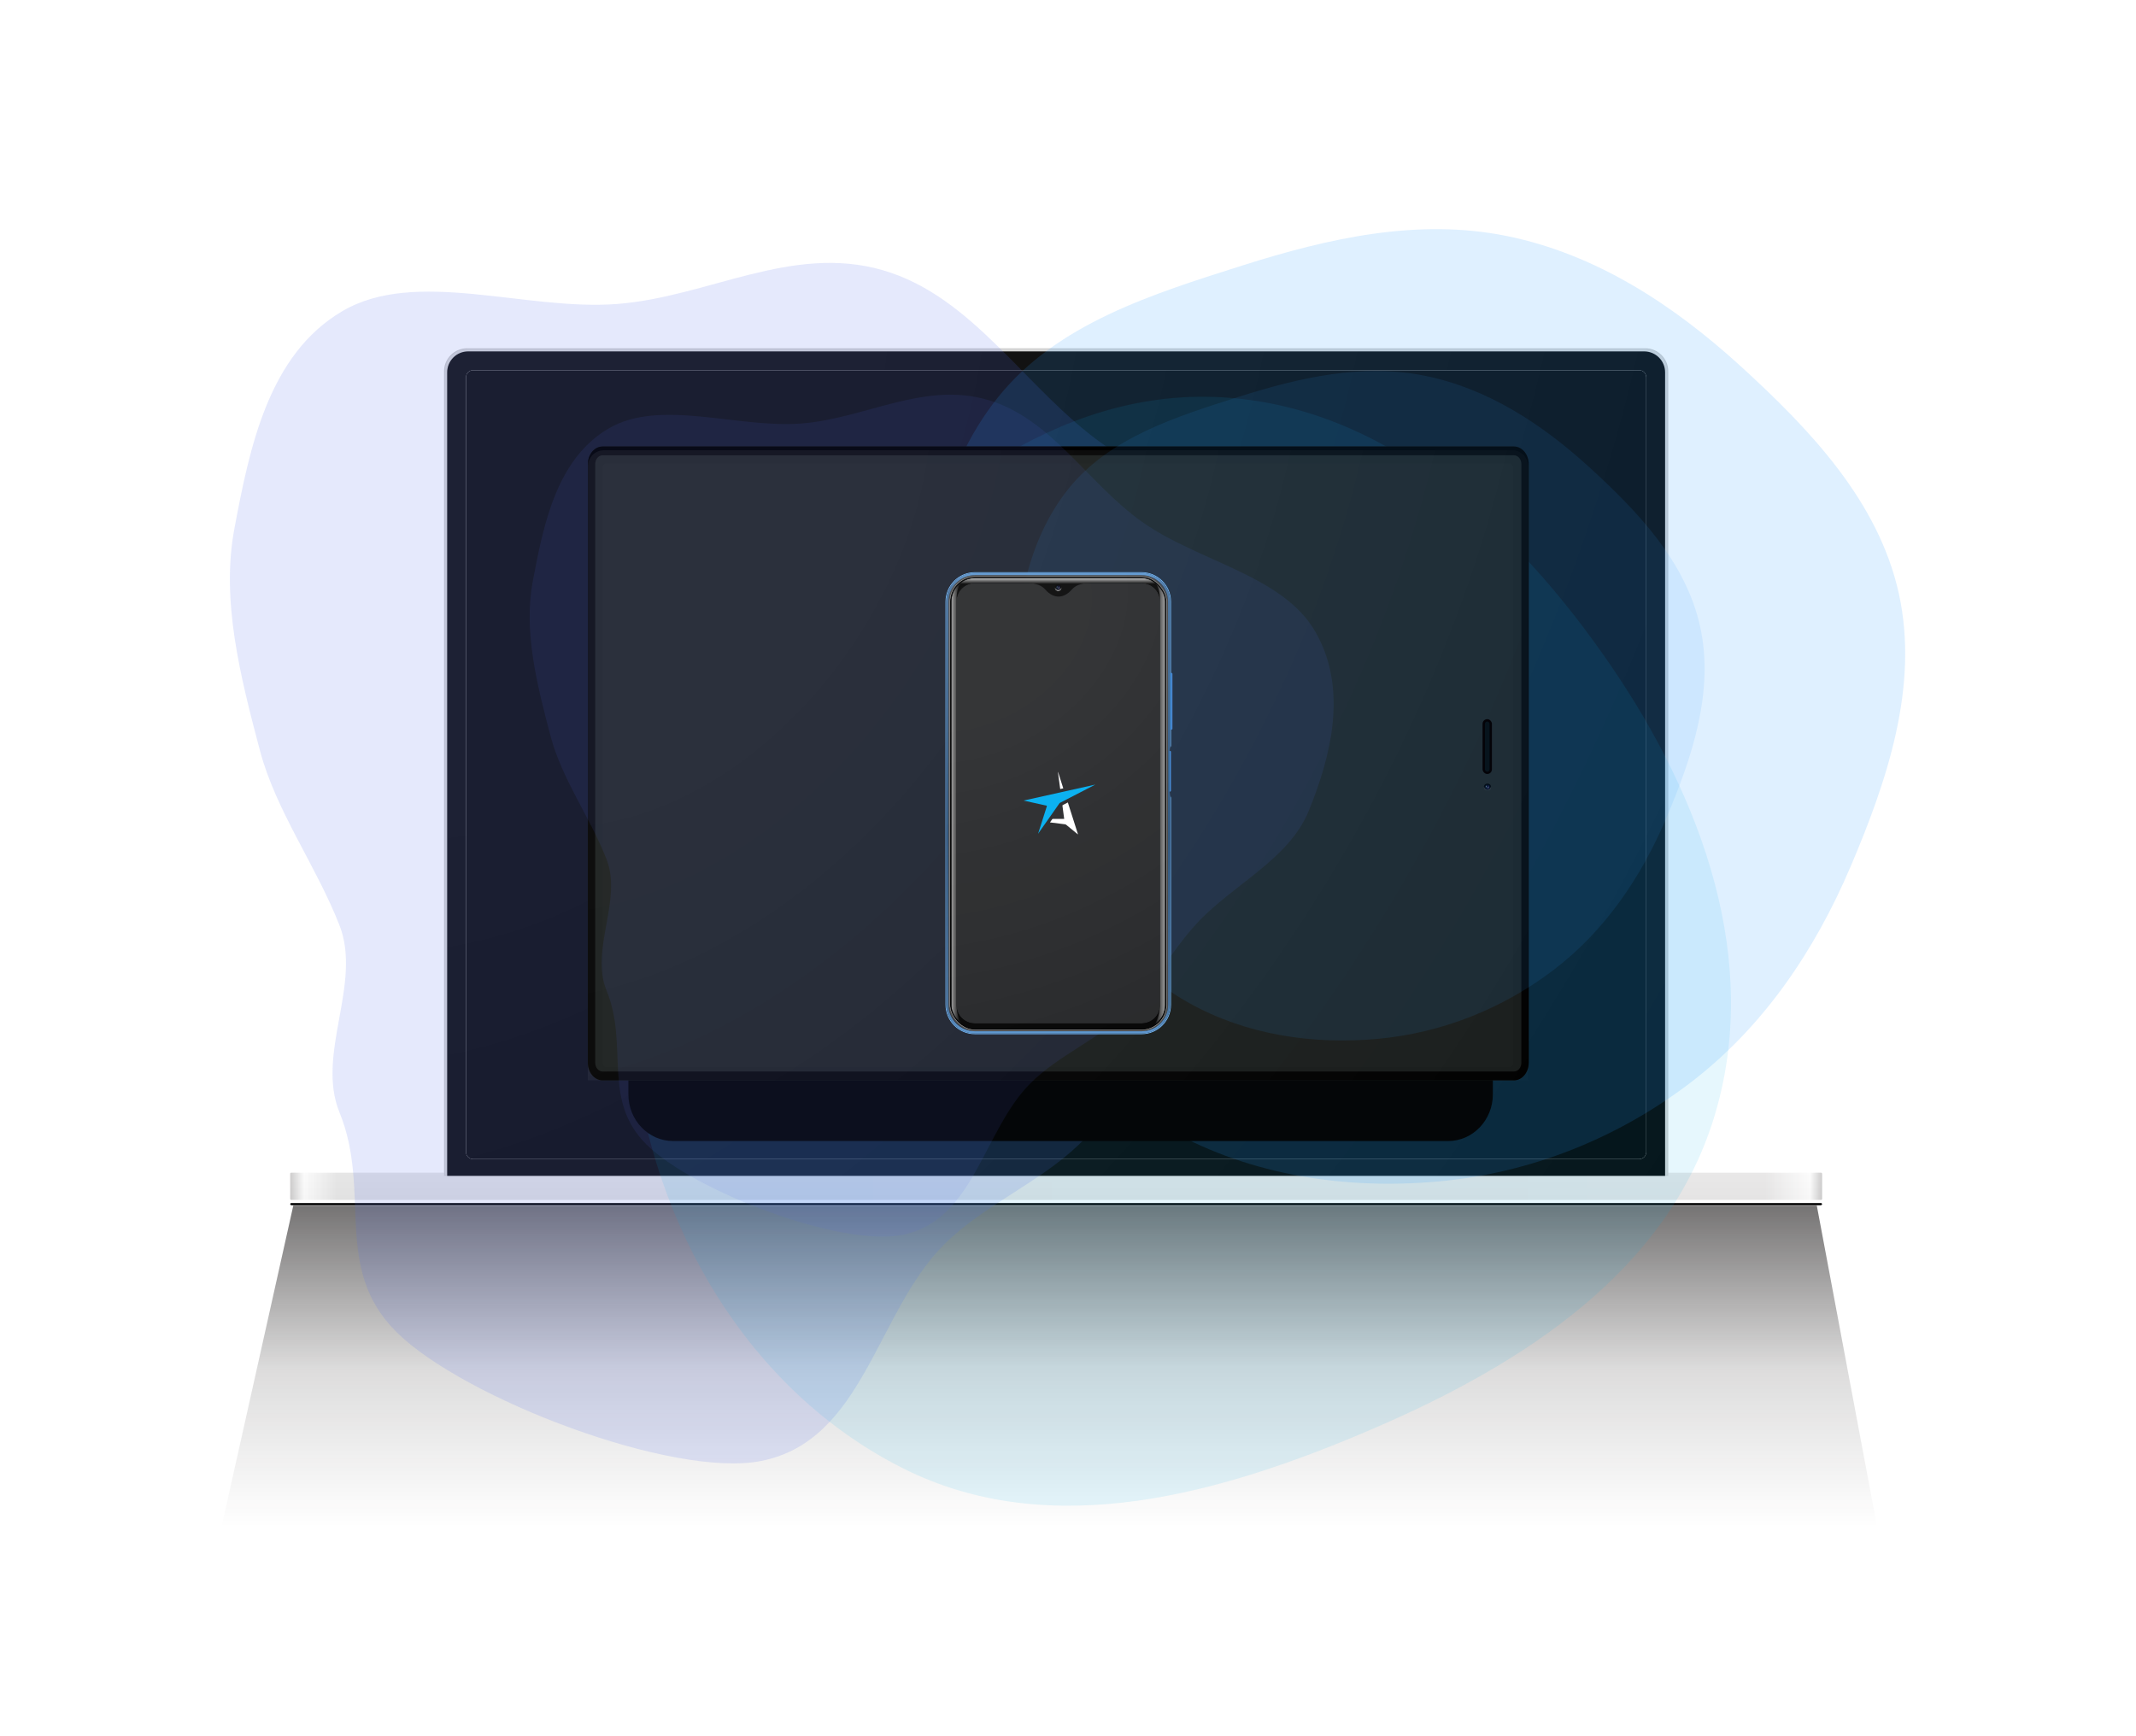 <svg width="1202" height="977" viewBox="0 0 1202 977" fill="none" xmlns="http://www.w3.org/2000/svg">
<g filter="url(#filter0_f_811_1175)">
<path d="M124.648 859.415L165.044 678.493H1022.38L1056.33 859.415H124.648Z" fill="url(#paint0_linear_811_1175)" fill-opacity="0.6"/>
</g>
<g filter="url(#filter1_f_811_1175)">
<rect x="163.326" y="677.048" width="862" height="1.178" rx="0.589" fill="black"/>
</g>
<g filter="url(#filter2_f_811_1175)">
<rect x="163.914" y="677.636" width="860.822" height="0.589" rx="0.294" fill="black" fill-opacity="0.6"/>
</g>
<g filter="url(#filter3_ii_811_1175)">
<rect x="163.326" y="661.739" width="862" height="15.309" rx="0.589" fill="url(#paint1_linear_811_1175)"/>
<rect x="163.326" y="661.739" width="862" height="15.309" rx="0.589" fill="url(#paint2_linear_811_1175)" fill-opacity="0.2"/>
</g>
<path d="M262.834 196.294H925.821C932.812 196.294 938.48 201.962 938.48 208.954V661.445H250.175V208.954C250.175 201.962 255.843 196.294 262.834 196.294Z" fill="#D6D6D6" stroke="#CCCCCC" stroke-width="0.589"/>
<g filter="url(#filter4_di_811_1175)">
<path d="M251.646 209.542C251.646 203.039 256.919 197.766 263.422 197.766H925.231C931.735 197.766 937.007 203.039 937.007 209.542V661.739H251.646V209.542Z" fill="#050505"/>
</g>
<g clip-path="url(#clip0_811_1175)">
<path d="M262.246 212.365C262.246 210.156 264.037 208.365 266.246 208.365H922.41C924.619 208.365 926.41 210.156 926.41 212.365V648.318C926.41 650.527 924.619 652.318 922.41 652.318H266.246C264.037 652.318 262.246 650.527 262.246 648.318V212.365Z" fill="white"/>
<rect x="262.246" y="208.365" width="664.164" height="443.953" fill="black"/>
</g>
<g filter="url(#filter5_i_811_1175)">
<rect x="262.246" y="208.365" width="664.164" height="443.953" rx="2.355" fill="white" fill-opacity="0.01"/>
</g>
<g filter="url(#filter6_i_811_1175)">
<path d="M251.646 209.542C251.646 203.039 256.919 197.766 263.422 197.766H925.231C931.735 197.766 937.007 203.039 937.007 209.542V661.739H251.646V209.542Z" fill="url(#paint3_radial_811_1175)" fill-opacity="0.25"/>
</g>
<g filter="url(#filter7_f_811_1175)">
<path d="M223.297 749.83C186.815 713.805 209.308 670.687 191.051 626.064C177.636 593.277 203.909 553.678 191.051 520.77C177.898 487.105 155.325 456.535 146.236 422.249C135.158 380.456 124.337 337.784 131.885 297.579C140.476 251.827 151.078 199.54 192.637 175.116C234.016 150.797 295.588 174.995 347.121 171.084C398.208 167.208 445.301 137.214 496.689 152.043C548.046 166.863 577.152 219.166 620.837 250.07C665.984 282.007 733.614 292.756 759.792 338.166C786.165 383.911 772.401 438.088 754.496 481.917C738.326 521.499 692.829 541.201 663.782 573.185C643.151 595.901 629.517 622.671 607.249 644.049C584.592 665.8 553.544 678.202 531.337 700.335C493.028 738.518 486.2 810.539 428.547 822.161C378.987 832.151 261.103 787.163 223.297 749.83Z" fill="#516DEF" fill-opacity="0.15"/>
</g>
<g filter="url(#filter8_f_811_1175)">
<path d="M686.221 223.515C779.524 228.172 853.15 296.893 905.99 373.856C957.939 449.521 991.518 541.164 964.55 628.908C937.93 715.52 857.168 767.532 773.943 803.497C687.994 840.638 591.516 868.348 507.931 826.229C420.886 782.366 367.345 690.048 356.633 593.211C346.563 502.177 394.421 419.771 455.404 351.367C516.97 282.309 593.803 218.902 686.221 223.515Z" fill="#01ADEF" fill-opacity="0.1"/>
</g>
<g filter="url(#filter9_f_811_1175)">
<path d="M847.699 132.778C897.993 142.928 941.574 171.474 979.461 206.024C1018.71 241.818 1057.2 282.323 1068.57 334.193C1079.94 386.095 1062.1 439.089 1041.26 487.994C1021.14 535.217 992.185 578.036 951.379 609.229C910.294 640.636 861.399 660.115 809.894 664.854C757.711 669.656 704.344 661.662 658.595 636.169C613.083 610.808 580.139 568.906 555.443 523.065C530.858 477.428 517.022 427.189 518.092 375.36C519.201 321.657 528.022 265.517 561.628 223.563C594.828 182.116 648.419 165.508 699.059 149.437C747.564 134.044 797.828 122.714 847.699 132.778Z" fill="#299AFF" fill-opacity="0.15"/>
</g>
<g filter="url(#filter10_f_811_1175)">
<path d="M353.607 375.37C353.607 360.848 364.89 349.075 378.809 349.075H814.876C828.794 349.075 840.077 360.848 840.077 375.37V615.865C840.077 630.387 828.794 642.16 814.876 642.16H378.809C364.89 642.16 353.607 630.387 353.607 615.865V375.37Z" fill="#040608"/>
</g>
<path d="M330.807 261.19C330.807 255.718 334.51 251.282 339.079 251.282H851.978C856.547 251.282 860.251 255.718 860.251 261.19V598.061C860.251 603.534 856.547 607.969 851.978 607.969H339.079C334.51 607.969 330.807 603.534 330.807 598.061V261.19Z" fill="#171B1A"/>
<path fill-rule="evenodd" clip-rule="evenodd" d="M851.978 256.236H339.079C336.795 256.236 334.943 258.454 334.943 261.19V598.061C334.943 600.797 336.795 603.015 339.079 603.015H851.978C854.263 603.015 856.115 600.797 856.115 598.061V261.19C856.115 258.454 854.263 256.236 851.978 256.236ZM339.079 251.282C334.51 251.282 330.807 255.718 330.807 261.19V598.061C330.807 603.533 334.51 607.969 339.079 607.969H851.978C856.547 607.969 860.251 603.533 860.251 598.061V261.19C860.251 255.718 856.547 251.282 851.978 251.282H339.079Z" fill="black"/>
<g filter="url(#filter11_i_811_1175)">
<rect x="339.244" y="260.89" width="512.221" height="339.605" rx="1.811" fill="white" fill-opacity="0.01"/>
</g>
<g filter="url(#filter12_i_811_1175)">
<path d="M330.801 262.438C330.801 257.438 334.854 253.385 339.855 253.385H850.855C855.855 253.385 859.909 257.438 859.909 262.439V608H330.801V262.438Z" fill="url(#paint4_radial_811_1175)" fill-opacity="0.25"/>
</g>
<ellipse cx="837.049" cy="442.941" rx="2.021" ry="1.967" fill="url(#paint5_linear_811_1175)"/>
<ellipse cx="837.049" cy="442.941" rx="1.318" ry="1.283" fill="#00021A"/>
<g filter="url(#filter13_f_811_1175)">
<path d="M836.751 443.059C836.78 442.632 836.733 441.828 836.312 442.033C835.258 442.921 836.153 443.704 836.696 444.138C836.475 443.858 836.684 443.424 836.751 443.059Z" fill="url(#paint6_radial_811_1175)"/>
</g>
<g filter="url(#filter14_f_811_1175)">
<path d="M838.191 442.941C838.261 443.348 837.632 443.855 837.223 444.053C836.785 443.722 836.699 441.575 837.488 441.829C838.276 442.084 838.103 442.432 838.191 442.941Z" fill="url(#paint7_radial_811_1175)"/>
</g>
<g filter="url(#filter15_f_811_1175)">
<path d="M838.98 442.941C838.98 443.976 838.118 444.818 837.049 444.818C835.98 444.818 835.117 443.976 835.117 442.941C835.117 441.906 835.98 441.064 837.049 441.064C838.118 441.064 838.98 441.906 838.98 442.941Z" stroke="url(#paint8_linear_811_1175)" stroke-width="0.18"/>
</g>
<g filter="url(#filter16_f_811_1175)">
<path d="M363.939 644.246C338.353 618.981 354.128 588.74 341.324 557.445C331.915 534.449 350.341 506.677 341.324 483.598C332.099 459.988 316.268 438.547 309.894 414.501C302.124 385.19 294.534 355.263 299.829 327.065C305.853 294.978 313.289 258.307 342.436 241.177C371.456 224.122 414.64 241.093 450.782 238.35C486.61 235.631 519.639 214.596 555.679 224.996C591.698 235.39 612.111 272.072 642.749 293.745C674.412 316.144 721.843 323.683 740.203 355.531C758.699 387.614 749.046 425.61 736.489 456.349C725.148 484.109 693.239 497.927 672.867 520.358C658.398 536.29 648.836 555.065 633.219 570.058C617.329 585.313 595.553 594.011 579.979 609.533C553.111 636.313 548.322 686.824 507.889 694.975C473.13 701.981 390.454 670.429 363.939 644.246Z" fill="#516DEF" fill-opacity="0.1"/>
</g>
<g filter="url(#filter17_f_811_1175)">
<path d="M801.852 211.479C837.125 218.598 867.69 238.618 894.261 262.849C921.789 287.953 948.782 316.361 956.755 352.739C964.733 389.139 952.216 426.307 937.602 460.605C923.491 493.724 903.185 523.755 874.566 545.632C845.752 567.658 811.46 581.32 775.337 584.644C738.74 588.011 701.312 582.405 669.226 564.526C637.307 546.739 614.202 517.352 596.882 485.202C579.639 453.195 569.935 417.96 570.686 381.611C571.464 343.947 577.65 304.574 601.219 275.15C624.503 246.081 662.089 234.434 697.604 223.163C731.623 212.367 766.875 204.421 801.852 211.479Z" fill="#299AFF" fill-opacity="0.1"/>
</g>
<rect x="834.295" y="404.729" width="5.254" height="30.865" rx="2.627" fill="#040308"/>
<rect x="835.609" y="406.043" width="2.627" height="28.238" rx="1.313" fill="#07141D"/>
<g filter="url(#filter18_d_811_1175)">
<g filter="url(#filter19_d_811_1175)">
<rect x="538.281" y="302.635" width="114.464" height="247.813" fill="#262729"/>
<path d="M642.393 302.599H548.635C542.895 302.599 538.24 307.128 538.24 312.717V540.366C538.24 545.955 542.895 550.484 548.635 550.484H642.393C648.132 550.484 652.787 545.955 652.787 540.366V312.717C652.787 307.128 648.132 302.599 642.393 302.599ZM535.424 312.717C535.424 305.618 541.338 299.86 548.635 299.86H642.393C649.69 299.86 655.603 305.618 655.603 312.717V540.366C655.603 547.465 649.69 553.222 642.393 553.222H548.635C541.338 553.222 535.424 547.465 535.424 540.366V312.717Z" fill="black" stroke="black" stroke-width="0.083"/>
<path fill-rule="evenodd" clip-rule="evenodd" d="M548.635 299.819C541.316 299.819 535.383 305.594 535.383 312.717V540.366C535.383 547.489 541.316 553.264 548.635 553.264H642.393C649.712 553.264 655.645 547.489 655.645 540.366V312.717C655.645 305.594 649.712 299.819 642.393 299.819H548.635ZM652.746 312.717C652.746 307.152 648.111 302.64 642.393 302.64H613.49C613.489 302.64 613.488 302.641 613.488 302.641C613.487 302.64 613.485 302.64 613.484 302.64H613.47L613.33 302.64C613.197 302.64 613.036 302.639 612.852 302.64H612.801C610.686 302.661 606.046 302.953 603.218 306.187C600.567 309.218 597.875 310.218 595.681 310.218C593.486 310.218 590.794 309.218 588.143 306.187C585.315 302.953 580.675 302.661 578.561 302.64H577.877C577.876 302.64 577.875 302.64 577.873 302.641C577.873 302.641 577.872 302.64 577.872 302.64H548.635C542.917 302.64 538.282 307.152 538.282 312.717V540.366C538.282 545.931 542.917 550.442 548.635 550.442H642.393C648.111 550.442 652.746 545.931 652.746 540.366V312.717Z" fill="url(#paint9_linear_811_1175)"/>
<path opacity="0.6" d="M541.885 301.673C538.204 304.862 538.251 309.849 538.281 313.034L538.282 313.109V540.366C538.282 540.393 538.282 540.419 538.282 540.446L538.282 540.446C538.282 540.48 538.283 540.514 538.283 540.549C538.284 540.594 538.285 540.639 538.287 540.684C538.357 543.045 539.069 548.092 541.47 551.208C541.475 551.215 541.481 551.221 541.486 551.228C537.815 548.934 535.383 544.926 535.383 540.366V312.717C535.383 307.909 538.086 303.715 542.095 301.497C542.023 301.556 541.953 301.615 541.885 301.673Z" fill="url(#paint10_linear_811_1175)"/>
<path opacity="0.6" d="M649.146 301.673C652.827 304.862 652.78 309.849 652.75 313.034L652.75 313.109V540.366C652.75 540.393 652.749 540.419 652.749 540.446L652.75 540.446C652.749 540.48 652.749 540.514 652.748 540.549C652.747 540.594 652.746 540.639 652.745 540.684C652.674 543.045 651.962 548.092 649.561 551.208C649.556 551.215 649.551 551.221 649.546 551.228C653.216 548.934 655.648 544.926 655.648 540.366V312.717C655.648 307.909 652.945 303.715 648.937 301.497C649.009 301.556 649.078 301.615 649.146 301.673Z" fill="url(#paint11_linear_811_1175)"/>
<ellipse cx="595.471" cy="305.18" rx="1.864" ry="1.814" fill="url(#paint12_linear_811_1175)"/>
<ellipse cx="595.469" cy="305.18" rx="1.215" ry="1.183" fill="#00021A"/>
<g filter="url(#filter20_f_811_1175)">
<path d="M595.196 305.289C595.223 304.895 595.18 304.153 594.791 304.343C593.82 305.161 594.645 305.883 595.146 306.284C594.942 306.025 595.134 305.625 595.196 305.289Z" fill="url(#paint13_radial_811_1175)"/>
</g>
<g filter="url(#filter21_f_811_1175)">
<path d="M596.525 305.18C596.59 305.555 596.01 306.022 595.633 306.205C595.228 305.9 595.15 303.92 595.877 304.155C596.604 304.389 596.444 304.71 596.525 305.18Z" fill="url(#paint14_radial_811_1175)"/>
</g>
<g filter="url(#filter22_f_811_1175)">
<path d="M597.252 305.18C597.252 306.134 596.457 306.911 595.471 306.911C594.485 306.911 593.69 306.134 593.69 305.18C593.69 304.226 594.485 303.449 595.471 303.449C596.457 303.449 597.252 304.226 597.252 305.18Z" stroke="url(#paint15_linear_811_1175)" stroke-width="0.166"/>
</g>
<rect x="534.969" y="299.405" width="121.09" height="254.273" rx="13.666" stroke="black" stroke-width="0.828"/>
<rect x="534.141" y="298.577" width="122.747" height="255.847" rx="14.494" stroke="#494949" stroke-width="0.828"/>
<g filter="url(#filter23_f_811_1175)">
<rect x="534.556" y="298.991" width="121.918" height="255.101" rx="14.163" stroke="#D7D7D7" stroke-width="0.166"/>
</g>
<path fill-rule="evenodd" clip-rule="evenodd" d="M642.393 296.506H548.635C539.487 296.506 532.07 303.922 532.07 313.071V539.929C532.07 549.077 539.487 556.494 548.635 556.494H642.393C651.542 556.494 658.958 549.077 658.958 539.929V423.392C658.797 423.049 658.659 422.631 658.544 422.2V539.929C658.544 548.849 651.313 556.08 642.393 556.08H548.635C539.715 556.08 532.484 548.849 532.484 539.929V313.071C532.484 304.151 539.715 296.92 548.635 296.92H642.393C651.313 296.92 658.544 304.151 658.544 313.071V395.114C658.691 394.738 658.847 394.469 658.958 394.324V313.071C658.958 303.922 651.542 296.506 642.393 296.506Z" fill="#78BEFF"/>
<path fill-rule="evenodd" clip-rule="evenodd" d="M642.393 296.92H548.635C539.715 296.92 532.484 304.151 532.484 313.071V539.929C532.484 548.849 539.715 556.08 548.635 556.08H642.393C651.313 556.08 658.544 548.849 658.544 539.929V422.207C658.315 421.347 658.179 420.435 658.129 419.957V397.428C658.129 396.458 658.326 395.666 658.544 395.109V313.071C658.544 304.151 651.313 296.92 642.393 296.92ZM533.727 313.071C533.727 304.837 540.402 298.163 548.635 298.163H642.393C650.627 298.163 657.302 304.837 657.302 313.071V539.929C657.302 548.163 650.627 554.837 642.393 554.837H548.635C540.402 554.837 533.727 548.163 533.727 539.929V313.071Z" fill="url(#paint16_linear_811_1175)"/>
<path d="M658.543 353.158H659.206C659.526 353.158 659.785 353.418 659.785 353.738V384.549C659.785 384.869 659.526 385.129 659.206 385.129H658.543V353.158Z" fill="url(#paint17_linear_811_1175)"/>
<path d="M658.129 397.056H658.377C658.698 397.056 658.957 397.315 658.957 397.635V419.418C658.957 419.739 658.698 419.998 658.377 419.998H658.129V397.056Z" fill="url(#paint18_linear_811_1175)"/>
<g filter="url(#filter24_i_811_1175)">
<rect x="536.457" y="302.635" width="120.096" height="250.546" rx="11.473" fill="white" fill-opacity="0.01"/>
</g>
<path d="M596.295 426.398L616.385 416.02L576 425.018C580.107 425.932 588.415 427.781 588.797 427.863C589.138 427.918 589.132 428.147 589.087 428.255L584.162 443.693L596.295 426.398Z" fill="#01ADEF"/>
<path d="M596.618 418.525L595.34 409.017L595.442 409L598.339 418.15L596.618 418.525Z" fill="white"/>
<path d="M599.465 438.394L590.859 437.303L591.984 435.702C592.202 435.347 592.359 435.327 592.529 435.327H598.851L597.897 428.102C597.842 427.72 597.931 427.642 598.033 427.574L600.913 426.091L606.604 443.949L606.502 444C604.491 442.37 600.402 439.041 600.129 438.769C599.856 438.496 599.572 438.405 599.465 438.394Z" fill="white"/>
<g filter="url(#filter25_i_811_1175)">
<rect x="532.482" y="296.92" width="126.06" height="259.16" rx="15.488" fill="url(#paint19_radial_811_1175)" fill-opacity="0.25"/>
</g>
</g>
</g>
<defs>
<filter id="filter0_f_811_1175" x="111.756" y="665.601" width="957.468" height="206.707" filterUnits="userSpaceOnUse" color-interpolation-filters="sRGB">
<feFlood flood-opacity="0" result="BackgroundImageFix"/>
<feBlend mode="normal" in="SourceGraphic" in2="BackgroundImageFix" result="shape"/>
<feGaussianBlur stdDeviation="6.446" result="effect1_foregroundBlur_811_1175"/>
</filter>
<filter id="filter1_f_811_1175" x="156.261" y="669.982" width="876.131" height="15.309" filterUnits="userSpaceOnUse" color-interpolation-filters="sRGB">
<feFlood flood-opacity="0" result="BackgroundImageFix"/>
<feBlend mode="normal" in="SourceGraphic" in2="BackgroundImageFix" result="shape"/>
<feGaussianBlur stdDeviation="3.533" result="effect1_foregroundBlur_811_1175"/>
</filter>
<filter id="filter2_f_811_1175" x="162.148" y="675.87" width="864.355" height="4.122" filterUnits="userSpaceOnUse" color-interpolation-filters="sRGB">
<feFlood flood-opacity="0" result="BackgroundImageFix"/>
<feBlend mode="normal" in="SourceGraphic" in2="BackgroundImageFix" result="shape"/>
<feGaussianBlur stdDeviation="0.883" result="effect1_foregroundBlur_811_1175"/>
</filter>
<filter id="filter3_ii_811_1175" x="163.326" y="661.15" width="862" height="15.898" filterUnits="userSpaceOnUse" color-interpolation-filters="sRGB">
<feFlood flood-opacity="0" result="BackgroundImageFix"/>
<feBlend mode="normal" in="SourceGraphic" in2="BackgroundImageFix" result="shape"/>
<feColorMatrix in="SourceAlpha" type="matrix" values="0 0 0 0 0 0 0 0 0 0 0 0 0 0 0 0 0 0 127 0" result="hardAlpha"/>
<feOffset dy="-1.178"/>
<feGaussianBlur stdDeviation="0.294"/>
<feComposite in2="hardAlpha" operator="arithmetic" k2="-1" k3="1"/>
<feColorMatrix type="matrix" values="0 0 0 0 1 0 0 0 0 1 0 0 0 0 1 0 0 0 0.7 0"/>
<feBlend mode="normal" in2="shape" result="effect1_innerShadow_811_1175"/>
<feColorMatrix in="SourceAlpha" type="matrix" values="0 0 0 0 0 0 0 0 0 0 0 0 0 0 0 0 0 0 127 0" result="hardAlpha"/>
<feOffset dy="-0.589"/>
<feGaussianBlur stdDeviation="0.294"/>
<feComposite in2="hardAlpha" operator="arithmetic" k2="-1" k3="1"/>
<feColorMatrix type="matrix" values="0 0 0 0 0 0 0 0 0 0 0 0 0 0 0 0 0 0 0.3 0"/>
<feBlend mode="normal" in2="effect1_innerShadow_811_1175" result="effect2_innerShadow_811_1175"/>
</filter>
<filter id="filter4_di_811_1175" x="251.058" y="197.178" width="686.539" height="465.15" filterUnits="userSpaceOnUse" color-interpolation-filters="sRGB">
<feFlood flood-opacity="0" result="BackgroundImageFix"/>
<feColorMatrix in="SourceAlpha" type="matrix" values="0 0 0 0 0 0 0 0 0 0 0 0 0 0 0 0 0 0 127 0" result="hardAlpha"/>
<feMorphology radius="0.294" operator="dilate" in="SourceAlpha" result="effect1_dropShadow_811_1175"/>
<feOffset/>
<feGaussianBlur stdDeviation="0.147"/>
<feComposite in2="hardAlpha" operator="out"/>
<feColorMatrix type="matrix" values="0 0 0 0 1 0 0 0 0 1 0 0 0 0 1 0 0 0 0.6 0"/>
<feBlend mode="normal" in2="BackgroundImageFix" result="effect1_dropShadow_811_1175"/>
<feBlend mode="normal" in="SourceGraphic" in2="effect1_dropShadow_811_1175" result="shape"/>
<feColorMatrix in="SourceAlpha" type="matrix" values="0 0 0 0 0 0 0 0 0 0 0 0 0 0 0 0 0 0 127 0" result="hardAlpha"/>
<feMorphology radius="1.178" operator="erode" in="SourceAlpha" result="effect2_innerShadow_811_1175"/>
<feOffset/>
<feGaussianBlur stdDeviation="1.178"/>
<feComposite in2="hardAlpha" operator="arithmetic" k2="-1" k3="1"/>
<feColorMatrix type="matrix" values="0 0 0 0 0 0 0 0 0 0 0 0 0 0 0 0 0 0 0.1 0"/>
<feBlend mode="normal" in2="shape" result="effect2_innerShadow_811_1175"/>
</filter>
<filter id="filter5_i_811_1175" x="262.246" y="208.365" width="664.164" height="443.953" filterUnits="userSpaceOnUse" color-interpolation-filters="sRGB">
<feFlood flood-opacity="0" result="BackgroundImageFix"/>
<feBlend mode="normal" in="SourceGraphic" in2="BackgroundImageFix" result="shape"/>
<feColorMatrix in="SourceAlpha" type="matrix" values="0 0 0 0 0 0 0 0 0 0 0 0 0 0 0 0 0 0 127 0" result="hardAlpha"/>
<feOffset/>
<feGaussianBlur stdDeviation="0.883"/>
<feComposite in2="hardAlpha" operator="arithmetic" k2="-1" k3="1"/>
<feColorMatrix type="matrix" values="0 0 0 0 0 0 0 0 0 0 0 0 0 0 0 0 0 0 0.24 0"/>
<feBlend mode="normal" in2="shape" result="effect1_innerShadow_811_1175"/>
</filter>
<filter id="filter6_i_811_1175" x="251.646" y="197.766" width="685.361" height="463.973" filterUnits="userSpaceOnUse" color-interpolation-filters="sRGB">
<feFlood flood-opacity="0" result="BackgroundImageFix"/>
<feBlend mode="normal" in="SourceGraphic" in2="BackgroundImageFix" result="shape"/>
<feColorMatrix in="SourceAlpha" type="matrix" values="0 0 0 0 0 0 0 0 0 0 0 0 0 0 0 0 0 0 127 0" result="hardAlpha"/>
<feMorphology radius="0.589" operator="erode" in="SourceAlpha" result="effect1_innerShadow_811_1175"/>
<feOffset/>
<feGaussianBlur stdDeviation="0.589"/>
<feComposite in2="hardAlpha" operator="arithmetic" k2="-1" k3="1"/>
<feColorMatrix type="matrix" values="0 0 0 0 0 0 0 0 0 0 0 0 0 0 0 0 0 0 0.4 0"/>
<feBlend mode="normal" in2="shape" result="effect1_innerShadow_811_1175"/>
</filter>
<filter id="filter7_f_811_1175" x="0.448" y="19.032" width="902.952" height="933.465" filterUnits="userSpaceOnUse" color-interpolation-filters="sRGB">
<feFlood flood-opacity="0" result="BackgroundImageFix"/>
<feBlend mode="normal" in="SourceGraphic" in2="BackgroundImageFix" result="shape"/>
<feGaussianBlur stdDeviation="64.462" result="effect1_foregroundBlur_811_1175"/>
</filter>
<filter id="filter8_f_811_1175" x="226.366" y="94.355" width="876.647" height="881.956" filterUnits="userSpaceOnUse" color-interpolation-filters="sRGB">
<feFlood flood-opacity="0" result="BackgroundImageFix"/>
<feBlend mode="normal" in="SourceGraphic" in2="BackgroundImageFix" result="shape"/>
<feGaussianBlur stdDeviation="64.462" result="effect1_foregroundBlur_811_1175"/>
</filter>
<filter id="filter9_f_811_1175" x="389.112" y="0.039" width="811.924" height="795.06" filterUnits="userSpaceOnUse" color-interpolation-filters="sRGB">
<feFlood flood-opacity="0" result="BackgroundImageFix"/>
<feBlend mode="normal" in="SourceGraphic" in2="BackgroundImageFix" result="shape"/>
<feGaussianBlur stdDeviation="64.462" result="effect1_foregroundBlur_811_1175"/>
</filter>
<filter id="filter10_f_811_1175" x="300.36" y="295.827" width="592.966" height="399.581" filterUnits="userSpaceOnUse" color-interpolation-filters="sRGB">
<feFlood flood-opacity="0" result="BackgroundImageFix"/>
<feBlend mode="normal" in="SourceGraphic" in2="BackgroundImageFix" result="shape"/>
<feGaussianBlur stdDeviation="26.624" result="effect1_foregroundBlur_811_1175"/>
</filter>
<filter id="filter11_i_811_1175" x="339.244" y="260.89" width="512.221" height="339.605" filterUnits="userSpaceOnUse" color-interpolation-filters="sRGB">
<feFlood flood-opacity="0" result="BackgroundImageFix"/>
<feBlend mode="normal" in="SourceGraphic" in2="BackgroundImageFix" result="shape"/>
<feColorMatrix in="SourceAlpha" type="matrix" values="0 0 0 0 0 0 0 0 0 0 0 0 0 0 0 0 0 0 127 0" result="hardAlpha"/>
<feOffset/>
<feGaussianBlur stdDeviation="0.679"/>
<feComposite in2="hardAlpha" operator="arithmetic" k2="-1" k3="1"/>
<feColorMatrix type="matrix" values="0 0 0 0 0 0 0 0 0 0 0 0 0 0 0 0 0 0 0.24 0"/>
<feBlend mode="normal" in2="shape" result="effect1_innerShadow_811_1175"/>
</filter>
<filter id="filter12_i_811_1175" x="330.801" y="253.385" width="529.107" height="354.615" filterUnits="userSpaceOnUse" color-interpolation-filters="sRGB">
<feFlood flood-opacity="0" result="BackgroundImageFix"/>
<feBlend mode="normal" in="SourceGraphic" in2="BackgroundImageFix" result="shape"/>
<feColorMatrix in="SourceAlpha" type="matrix" values="0 0 0 0 0 0 0 0 0 0 0 0 0 0 0 0 0 0 127 0" result="hardAlpha"/>
<feMorphology radius="0.453" operator="erode" in="SourceAlpha" result="effect1_innerShadow_811_1175"/>
<feOffset/>
<feGaussianBlur stdDeviation="0.453"/>
<feComposite in2="hardAlpha" operator="arithmetic" k2="-1" k3="1"/>
<feColorMatrix type="matrix" values="0 0 0 0 0 0 0 0 0 0 0 0 0 0 0 0 0 0 0.4 0"/>
<feBlend mode="normal" in2="shape" result="effect1_innerShadow_811_1175"/>
</filter>
<filter id="filter13_f_811_1175" x="835.732" y="441.91" width="1.115" height="2.318" filterUnits="userSpaceOnUse" color-interpolation-filters="sRGB">
<feFlood flood-opacity="0" result="BackgroundImageFix"/>
<feBlend mode="normal" in="SourceGraphic" in2="BackgroundImageFix" result="shape"/>
<feGaussianBlur stdDeviation="0.045" result="effect1_foregroundBlur_811_1175"/>
</filter>
<filter id="filter14_f_811_1175" x="836.803" y="441.718" width="1.482" height="2.424" filterUnits="userSpaceOnUse" color-interpolation-filters="sRGB">
<feFlood flood-opacity="0" result="BackgroundImageFix"/>
<feBlend mode="normal" in="SourceGraphic" in2="BackgroundImageFix" result="shape"/>
<feGaussianBlur stdDeviation="0.045" result="effect1_foregroundBlur_811_1175"/>
</filter>
<filter id="filter15_f_811_1175" x="834.848" y="440.794" width="4.402" height="4.294" filterUnits="userSpaceOnUse" color-interpolation-filters="sRGB">
<feFlood flood-opacity="0" result="BackgroundImageFix"/>
<feBlend mode="normal" in="SourceGraphic" in2="BackgroundImageFix" result="shape"/>
<feGaussianBlur stdDeviation="0.09" result="effect1_foregroundBlur_811_1175"/>
</filter>
<filter id="filter16_f_811_1175" x="207.648" y="131.71" width="633.273" height="654.674" filterUnits="userSpaceOnUse" color-interpolation-filters="sRGB">
<feFlood flood-opacity="0" result="BackgroundImageFix"/>
<feBlend mode="normal" in="SourceGraphic" in2="BackgroundImageFix" result="shape"/>
<feGaussianBlur stdDeviation="45.209" result="effect1_foregroundBlur_811_1175"/>
</filter>
<filter id="filter17_f_811_1175" x="480.228" y="118.384" width="569.433" height="557.605" filterUnits="userSpaceOnUse" color-interpolation-filters="sRGB">
<feFlood flood-opacity="0" result="BackgroundImageFix"/>
<feBlend mode="normal" in="SourceGraphic" in2="BackgroundImageFix" result="shape"/>
<feGaussianBlur stdDeviation="45.209" result="effect1_foregroundBlur_811_1175"/>
</filter>
<filter id="filter18_d_811_1175" x="508.617" y="296.506" width="174.622" height="306.894" filterUnits="userSpaceOnUse" color-interpolation-filters="sRGB">
<feFlood flood-opacity="0" result="BackgroundImageFix"/>
<feColorMatrix in="SourceAlpha" type="matrix" values="0 0 0 0 0 0 0 0 0 0 0 0 0 0 0 0 0 0 127 0" result="hardAlpha"/>
<feOffset dy="23.453"/>
<feGaussianBlur stdDeviation="11.727"/>
<feComposite in2="hardAlpha" operator="out"/>
<feColorMatrix type="matrix" values="0 0 0 0 0.078 0 0 0 0 0.08 0 0 0 0 0.087 0 0 0 0.8 0"/>
<feBlend mode="normal" in2="BackgroundImageFix" result="effect1_dropShadow_811_1175"/>
<feBlend mode="normal" in="SourceGraphic" in2="effect1_dropShadow_811_1175" result="shape"/>
</filter>
<filter id="filter19_d_811_1175" x="530" y="296.506" width="131.856" height="264.129" filterUnits="userSpaceOnUse" color-interpolation-filters="sRGB">
<feFlood flood-opacity="0" result="BackgroundImageFix"/>
<feColorMatrix in="SourceAlpha" type="matrix" values="0 0 0 0 0 0 0 0 0 0 0 0 0 0 0 0 0 0 127 0" result="hardAlpha"/>
<feOffset dy="2.071"/>
<feGaussianBlur stdDeviation="1.035"/>
<feComposite in2="hardAlpha" operator="out"/>
<feColorMatrix type="matrix" values="0 0 0 0 0.078 0 0 0 0 0.078 0 0 0 0 0.086 0 0 0 0.8 0"/>
<feBlend mode="normal" in2="BackgroundImageFix" result="effect1_dropShadow_811_1175"/>
<feBlend mode="normal" in="SourceGraphic" in2="effect1_dropShadow_811_1175" result="shape"/>
</filter>
<filter id="filter20_f_811_1175" x="594.257" y="304.229" width="1.029" height="2.137" filterUnits="userSpaceOnUse" color-interpolation-filters="sRGB">
<feFlood flood-opacity="0" result="BackgroundImageFix"/>
<feBlend mode="normal" in="SourceGraphic" in2="BackgroundImageFix" result="shape"/>
<feGaussianBlur stdDeviation="0.041" result="effect1_foregroundBlur_811_1175"/>
</filter>
<filter id="filter21_f_811_1175" x="595.245" y="304.053" width="1.367" height="2.235" filterUnits="userSpaceOnUse" color-interpolation-filters="sRGB">
<feFlood flood-opacity="0" result="BackgroundImageFix"/>
<feBlend mode="normal" in="SourceGraphic" in2="BackgroundImageFix" result="shape"/>
<feGaussianBlur stdDeviation="0.041" result="effect1_foregroundBlur_811_1175"/>
</filter>
<filter id="filter22_f_811_1175" x="593.442" y="303.2" width="4.058" height="3.959" filterUnits="userSpaceOnUse" color-interpolation-filters="sRGB">
<feFlood flood-opacity="0" result="BackgroundImageFix"/>
<feBlend mode="normal" in="SourceGraphic" in2="BackgroundImageFix" result="shape"/>
<feGaussianBlur stdDeviation="0.083" result="effect1_foregroundBlur_811_1175"/>
</filter>
<filter id="filter23_f_811_1175" x="534.224" y="298.659" width="122.581" height="255.764" filterUnits="userSpaceOnUse" color-interpolation-filters="sRGB">
<feFlood flood-opacity="0" result="BackgroundImageFix"/>
<feBlend mode="normal" in="SourceGraphic" in2="BackgroundImageFix" result="shape"/>
<feGaussianBlur stdDeviation="0.124" result="effect1_foregroundBlur_811_1175"/>
</filter>
<filter id="filter24_i_811_1175" x="536.457" y="302.635" width="120.096" height="250.546" filterUnits="userSpaceOnUse" color-interpolation-filters="sRGB">
<feFlood flood-opacity="0" result="BackgroundImageFix"/>
<feBlend mode="normal" in="SourceGraphic" in2="BackgroundImageFix" result="shape"/>
<feColorMatrix in="SourceAlpha" type="matrix" values="0 0 0 0 0 0 0 0 0 0 0 0 0 0 0 0 0 0 127 0" result="hardAlpha"/>
<feOffset/>
<feGaussianBlur stdDeviation="0.509"/>
<feComposite in2="hardAlpha" operator="arithmetic" k2="-1" k3="1"/>
<feColorMatrix type="matrix" values="0 0 0 0 0 0 0 0 0 0 0 0 0 0 0 0 0 0 0.24 0"/>
<feBlend mode="normal" in2="shape" result="effect1_innerShadow_811_1175"/>
</filter>
<filter id="filter25_i_811_1175" x="532.482" y="296.92" width="126.061" height="259.16" filterUnits="userSpaceOnUse" color-interpolation-filters="sRGB">
<feFlood flood-opacity="0" result="BackgroundImageFix"/>
<feBlend mode="normal" in="SourceGraphic" in2="BackgroundImageFix" result="shape"/>
<feColorMatrix in="SourceAlpha" type="matrix" values="0 0 0 0 0 0 0 0 0 0 0 0 0 0 0 0 0 0 127 0" result="hardAlpha"/>
<feMorphology radius="0.339" operator="erode" in="SourceAlpha" result="effect1_innerShadow_811_1175"/>
<feOffset/>
<feGaussianBlur stdDeviation="0.339"/>
<feComposite in2="hardAlpha" operator="arithmetic" k2="-1" k3="1"/>
<feColorMatrix type="matrix" values="0 0 0 0 0 0 0 0 0 0 0 0 0 0 0 0 0 0 0.4 0"/>
<feBlend mode="normal" in2="shape" result="effect1_innerShadow_811_1175"/>
</filter>
<linearGradient id="paint0_linear_811_1175" x1="581.466" y1="678.493" x2="581.466" y2="859.415" gradientUnits="userSpaceOnUse">
<stop stop-color="#1A1717"/>
<stop offset="0.51" stop-color="#1A1717" stop-opacity="0.25"/>
<stop offset="1" stop-color="#1A1717" stop-opacity="0"/>
</linearGradient>
<linearGradient id="paint1_linear_811_1175" x1="163.326" y1="669.393" x2="1025.33" y2="669.394" gradientUnits="userSpaceOnUse">
<stop stop-color="#C6C5C5"/>
<stop offset="0.009" stop-color="#FEFEFE"/>
<stop offset="0.031" stop-color="#E3E3E3"/>
<stop offset="0.963" stop-color="#E7E6E6"/>
<stop offset="0.992" stop-color="white"/>
<stop offset="1" stop-color="#C6C5C5"/>
</linearGradient>
<linearGradient id="paint2_linear_811_1175" x1="594.326" y1="661.739" x2="594.326" y2="677.048" gradientUnits="userSpaceOnUse">
<stop stop-color="#EFEFEF"/>
<stop offset="1" stop-color="#DBDBDB"/>
</linearGradient>
<radialGradient id="paint3_radial_811_1175" cx="0" cy="0" r="1" gradientUnits="userSpaceOnUse" gradientTransform="translate(302.283 245.165) rotate(33.658) scale(865.833 1278.97)">
<stop offset="0.156" stop-color="white" stop-opacity="0.24"/>
<stop offset="1" stop-color="white" stop-opacity="0"/>
</radialGradient>
<radialGradient id="paint4_radial_811_1175" cx="0" cy="0" r="1" gradientUnits="userSpaceOnUse" gradientTransform="translate(369.893 289.611) rotate(33.393) scale(666.391 980.518)">
<stop offset="0.156" stop-color="white" stop-opacity="0.24"/>
<stop offset="1" stop-color="white" stop-opacity="0"/>
</radialGradient>
<linearGradient id="paint5_linear_811_1175" x1="837.049" y1="444.908" x2="837.049" y2="440.974" gradientUnits="userSpaceOnUse">
<stop stop-color="#2F2F2F"/>
<stop offset="0.51"/>
</linearGradient>
<radialGradient id="paint6_radial_811_1175" cx="0" cy="0" r="1" gradientUnits="userSpaceOnUse" gradientTransform="translate(836.345 442.546) rotate(91.763) scale(1.968 0.869)">
<stop stop-color="#658088"/>
<stop offset="0.439" stop-color="#2D514D" stop-opacity="0.3"/>
<stop offset="0.776" stop-color="#1A292B" stop-opacity="0.1"/>
</radialGradient>
<radialGradient id="paint7_radial_811_1175" cx="0" cy="0" r="1" gradientUnits="userSpaceOnUse" gradientTransform="translate(837.399 443.205) rotate(-69.161) scale(1.725 1.004)">
<stop stop-color="#76728D"/>
<stop offset="0.499" stop-color="#414773" stop-opacity="0.3"/>
<stop offset="1" stop-color="#23233F" stop-opacity="0.1"/>
</radialGradient>
<linearGradient id="paint8_linear_811_1175" x1="837.992" y1="444.908" x2="837.992" y2="442.635" gradientUnits="userSpaceOnUse">
<stop stop-color="#131D23"/>
<stop offset="1" stop-color="white" stop-opacity="0"/>
</linearGradient>
<linearGradient id="paint9_linear_811_1175" x1="595.514" y1="299.819" x2="595.514" y2="553.264" gradientUnits="userSpaceOnUse">
<stop stop-color="#BEBEBE"/>
<stop offset="0.013" stop-color="#040404"/>
</linearGradient>
<linearGradient id="paint10_linear_811_1175" x1="535.383" y1="363.341" x2="539.607" y2="363.341" gradientUnits="userSpaceOnUse">
<stop stop-color="white"/>
<stop offset="1" stop-color="#1B1B1B"/>
</linearGradient>
<linearGradient id="paint11_linear_811_1175" x1="655.648" y1="363.341" x2="650.182" y2="363.341" gradientUnits="userSpaceOnUse">
<stop stop-color="white"/>
<stop offset="1" stop-color="#1B1B1B"/>
</linearGradient>
<linearGradient id="paint12_linear_811_1175" x1="595.471" y1="306.994" x2="595.471" y2="303.366" gradientUnits="userSpaceOnUse">
<stop stop-color="#686868"/>
<stop offset="0.51"/>
</linearGradient>
<radialGradient id="paint13_radial_811_1175" cx="0" cy="0" r="1" gradientUnits="userSpaceOnUse" gradientTransform="translate(594.822 304.816) rotate(91.763) scale(1.815 0.801)">
<stop stop-color="#658088"/>
<stop offset="0.439" stop-color="#2D514D" stop-opacity="0.3"/>
<stop offset="0.776" stop-color="#1A292B" stop-opacity="0.1"/>
</radialGradient>
<radialGradient id="paint14_radial_811_1175" cx="0" cy="0" r="1" gradientUnits="userSpaceOnUse" gradientTransform="translate(595.795 305.423) rotate(-69.161) scale(1.59 0.926)">
<stop stop-color="#76728D"/>
<stop offset="0.499" stop-color="#414773" stop-opacity="0.3"/>
<stop offset="1" stop-color="#23233F" stop-opacity="0.1"/>
</radialGradient>
<linearGradient id="paint15_linear_811_1175" x1="596.341" y1="306.994" x2="596.341" y2="304.898" gradientUnits="userSpaceOnUse">
<stop stop-color="white"/>
<stop offset="1" stop-color="white" stop-opacity="0"/>
</linearGradient>
<linearGradient id="paint16_linear_811_1175" x1="595.514" y1="296.92" x2="595.514" y2="556.08" gradientUnits="userSpaceOnUse">
<stop stop-color="#5D97D1"/>
<stop offset="0.031" stop-color="#48739F"/>
<stop offset="0.573" stop-color="#2E557D"/>
<stop offset="0.948" stop-color="#48739F"/>
<stop offset="1" stop-color="#5D97D1"/>
</linearGradient>
<linearGradient id="paint17_linear_811_1175" x1="659.537" y1="368.481" x2="658.543" y2="368.481" gradientUnits="userSpaceOnUse">
<stop stop-color="#4D83C7"/>
<stop offset="1" stop-color="#328DE0"/>
</linearGradient>
<linearGradient id="paint18_linear_811_1175" x1="658.792" y1="408.051" x2="658.129" y2="408.051" gradientUnits="userSpaceOnUse">
<stop stop-color="#4D83C7"/>
<stop offset="1" stop-color="#328DE0"/>
</linearGradient>
<radialGradient id="paint19_radial_811_1175" cx="0" cy="0" r="1" gradientUnits="userSpaceOnUse" gradientTransform="translate(541.796 323.395) rotate(63.685) scale(299.026 380.468)">
<stop offset="0.156" stop-color="white" stop-opacity="0.24"/>
<stop offset="1" stop-color="white" stop-opacity="0"/>
</radialGradient>
<clipPath id="clip0_811_1175">
<path d="M262.246 212.365C262.246 210.156 264.037 208.365 266.246 208.365H922.41C924.619 208.365 926.41 210.156 926.41 212.365V648.318C926.41 650.527 924.619 652.318 922.41 652.318H266.246C264.037 652.318 262.246 650.527 262.246 648.318V212.365Z" fill="white"/>
</clipPath>
</defs>
</svg>
